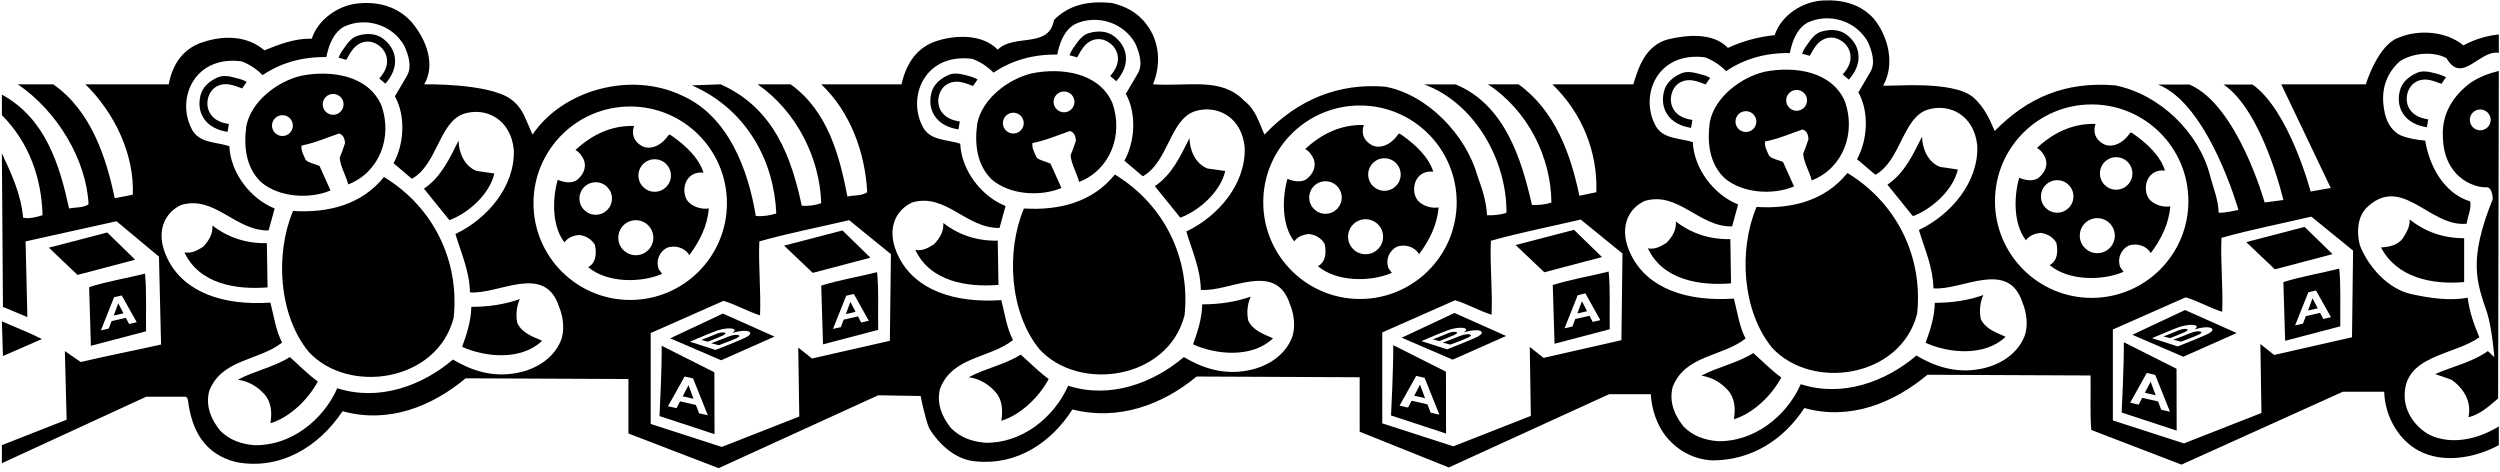 <?xml version="1.0" encoding="UTF-8"?>
<svg xmlns="http://www.w3.org/2000/svg" xmlns:xlink="http://www.w3.org/1999/xlink" width="530pt" height="100pt" viewBox="0 0 530 100" version="1.1">
<g id="surface1">
<path style=" stroke:none;fill-rule:nonzero;fill:rgb(0%,0%,0%);fill-opacity:1;" d="M 180.277 63.988 L 179.316 66.582 L 181.383 66.109 L 180.277 63.988 "/>
<path style=" stroke:none;fill-rule:nonzero;fill:rgb(0%,0%,0%);fill-opacity:1;" d="M 174.477 73 L 186.176 69.926 C 186.102 65.875 186.324 61.602 185.949 57.699 C 182.051 58.676 177.926 59.348 174.102 60.551 Z M 179.398 62.695 L 181.016 62.328 L 184.188 68 L 182.566 68.371 L 181.891 67.07 L 178.863 67.762 L 178.254 69.352 L 176.594 69.73 L 179.398 62.695 "/>
<path style=" stroke:none;fill-rule:nonzero;fill:rgb(0%,0%,0%);fill-opacity:1;" d="M 264.625 67.973 C 264.25 66.25 264.473 64.375 265.148 62.875 C 262 64 258.551 64.523 254.875 64.523 C 254.801 67.598 253.898 70.301 252.926 73 C 257.875 75.25 265.523 75.926 269.875 71.723 C 267.926 70.824 265.676 70.148 264.625 67.973 "/>
<path style=" stroke:none;fill-rule:nonzero;fill:rgb(0%,0%,0%);fill-opacity:1;" d="M 142.074 71.727 L 152.875 76.375 L 164.199 71.352 L 153.25 66.477 Z M 155.312 69.684 C 155.598 69.758 155.734 69.875 155.727 70.039 C 155.723 70.199 155.57 70.383 155.273 70.586 C 155.965 70.371 156.598 70.234 157.168 70.168 C 157.738 70.105 158.199 70.121 158.547 70.211 C 158.82 70.285 158.984 70.395 159.043 70.547 C 159.098 70.699 159.027 70.871 158.832 71.059 C 158.637 71.242 158.301 71.449 157.82 71.672 C 157.52 71.812 156.758 72.141 155.531 72.656 L 151.688 74.188 L 146.246 72.434 L 150.074 70.84 C 150.832 70.523 151.414 70.293 151.828 70.148 C 152.242 70.004 152.656 69.887 153.078 69.797 C 153.496 69.707 153.91 69.648 154.316 69.621 C 154.723 69.594 155.055 69.613 155.312 69.684 "/>
<path style=" stroke:none;fill-rule:nonzero;fill:rgb(0%,0%,0%);fill-opacity:1;" d="M 166.227 52.074 L 172.301 57.848 L 184.523 54.625 L 178.602 48.852 L 166.227 52.074 "/>
<path style=" stroke:none;fill-rule:nonzero;fill:rgb(0%,0%,0%);fill-opacity:1;" d="M 206.277 18.234 C 206.301 18.238 206.328 18.242 206.352 18.246 C 206.328 18.238 206.309 18.23 206.285 18.223 L 206.277 18.234 "/>
<path style=" stroke:none;fill-rule:nonzero;fill:rgb(0%,0%,0%);fill-opacity:1;" d="M 228.371 12.16 L 228.355 12.156 C 228.348 12.176 228.336 12.195 228.32 12.219 C 228.34 12.199 228.355 12.18 228.371 12.16 "/>
<path style=" stroke:none;fill-rule:nonzero;fill:rgb(0%,0%,0%);fill-opacity:1;" d="M 229.93 9.723 C 231.402 8.062 233.539 7.812 235.312 9.156 C 236.223 9.844 236.871 10.844 236.992 12.059 C 237.152 13.645 236.34 15.004 235.352 16.113 L 236.648 17.211 C 237.977 15.703 238.965 13.766 238.656 11.652 C 238.414 10 237.512 8.711 236.191 7.695 C 234.621 6.48 232.629 6.504 230.859 7.016 C 229.816 7.32 229.035 8.094 228.398 8.969 C 227.758 9.859 227.086 10.691 226.73 11.715 L 228.355 12.156 C 228.836 11.324 229.289 10.441 229.93 9.723 "/>
<path style=" stroke:none;fill-rule:nonzero;fill:rgb(0%,0%,0%);fill-opacity:1;" d="M 204.203 15.809 C 203.152 15.547 202.059 15.461 201.062 15.902 C 199.379 16.648 197.84 17.906 197.418 19.848 C 197.062 21.473 197.199 23.039 198.078 24.465 C 199.199 26.281 201.203 27.129 203.191 27.426 L 203.477 25.754 C 202.008 25.535 200.512 25.023 199.613 23.707 C 198.922 22.695 198.777 21.512 199.031 20.402 C 199.523 18.234 201.32 17.051 203.52 17.371 C 204.469 17.512 205.387 17.895 206.285 18.223 L 207.246 16.84 C 206.316 16.281 205.266 16.082 204.203 15.809 "/>
<path style=" stroke:none;fill-rule:nonzero;fill:rgb(0%,0%,0%);fill-opacity:1;" d="M 259.75 36.25 L 256 35.723 C 253.301 34.676 252.176 31.598 252.176 29.273 C 250.301 32.949 248.574 36.926 244.824 39.473 L 250.227 46.148 C 254.273 44.648 258.773 40.598 259.75 36.25 "/>
<path style=" stroke:none;fill-rule:nonzero;fill:rgb(0%,0%,0%);fill-opacity:1;" d="M 205.375 79.973 C 207.551 80.273 209.426 81.324 211 83.051 C 212.5 84.699 212.648 87.023 212.273 89.199 C 216.324 88 220.301 84.176 222.324 80.348 C 220.227 78.848 218.352 76.898 216.398 75.176 C 212.949 77.348 208.824 78.098 205.375 79.973 "/>
<path style=" stroke:none;fill-rule:nonzero;fill:rgb(0%,0%,0%);fill-opacity:1;" d="M 225.023 39.848 L 222.699 34.676 C 221.727 34.223 220.523 34.074 219.773 33.398 C 219.324 32.41 218.727 31.375 218.875 30.324 C 221.648 29.801 224.199 28.676 226.824 27.773 C 227.699 28.035 228.012 28.785 228.102 29.801 C 227.574 31.348 227.387 31.91 226.969 32.906 C 227.094 34.809 228.34 36.738 228.773 38.574 C 235.449 35.953 238.176 28.531 235.824 21.848 C 233.051 15.398 225.102 14.273 218.727 15.551 C 213.773 16.75 208.227 20.875 207.176 26.199 C 206.574 30.625 207.102 34.973 210.25 38.051 C 214.074 41.348 220.602 41.723 225.023 39.848 Z M 225.574 19.391 C 226.797 19.391 227.785 20.379 227.785 21.598 C 227.785 22.82 226.797 23.809 225.574 23.809 C 224.355 23.809 223.363 22.82 223.363 21.598 C 223.363 20.379 224.355 19.391 225.574 19.391 Z M 214.824 28.309 C 213.605 28.309 212.613 27.32 212.613 26.098 C 212.613 24.879 213.605 23.891 214.824 23.891 C 216.047 23.891 217.035 24.879 217.035 26.098 C 217.035 27.32 216.047 28.309 214.824 28.309 "/>
<path style=" stroke:none;fill-rule:nonzero;fill:rgb(0%,0%,0%);fill-opacity:1;" d="M 236.352 37 C 231.551 42.926 224.5 44.648 217.074 44.199 C 213.25 53.273 214 66.25 220.375 74.051 C 228.777 83.184 247.621 80.457 251.125 66.848 C 252.398 54.773 246.852 43.375 236.352 37 "/>
<path style=" stroke:none;fill-rule:nonzero;fill:rgb(0%,0%,0%);fill-opacity:1;" d="M 199.977 47.273 C 200.125 49.074 199.227 50.5 198.023 51.773 C 196.824 52.523 195.625 53.273 194.051 52.973 C 197.199 59.723 205.074 60.926 211.676 60.398 L 211.523 51.023 C 207.102 51.098 203.273 49.824 199.977 47.273 "/>
<path style=" stroke:none;fill-rule:nonzero;fill:rgb(0%,0%,0%);fill-opacity:1;" d="M 151.965 70.746 C 151.762 70.82 151.203 71.047 150.293 71.43 L 148.668 72.07 L 150.062 72.438 L 151.844 71.727 C 152.598 71.414 153.059 71.219 153.227 71.137 C 153.531 70.992 153.723 70.867 153.789 70.754 C 153.863 70.645 153.801 70.566 153.605 70.512 C 153.418 70.465 153.188 70.457 152.906 70.496 C 152.629 70.535 152.312 70.617 151.965 70.746 "/>
<path style=" stroke:none;fill-rule:nonzero;fill:rgb(0%,0%,0%);fill-opacity:1;" d="M 74.98 10.25 C 76.453 8.59 78.59 8.34 80.363 9.68 C 81.273 10.371 81.922 11.367 82.043 12.586 C 82.203 14.172 81.387 15.527 80.402 16.637 L 81.699 17.738 C 83.027 16.227 84.016 14.289 83.707 12.176 C 83.465 10.523 82.559 9.234 81.242 8.223 C 79.672 7.008 77.68 7.031 75.91 7.543 C 74.867 7.844 74.086 8.617 73.449 9.492 C 72.809 10.383 72.137 11.215 71.781 12.238 L 73.406 12.68 C 73.887 11.852 74.34 10.969 74.98 10.25 "/>
<path style=" stroke:none;fill-rule:nonzero;fill:rgb(0%,0%,0%);fill-opacity:1;" d="M 73.422 12.684 L 73.406 12.68 C 73.398 12.703 73.387 12.723 73.375 12.742 C 73.391 12.723 73.406 12.703 73.422 12.684 "/>
<path style=" stroke:none;fill-rule:nonzero;fill:rgb(0%,0%,0%);fill-opacity:1;" d="M 49.254 16.336 C 48.203 16.074 47.109 15.984 46.113 16.426 C 44.43 17.172 42.891 18.434 42.469 20.375 C 42.113 22 42.25 23.566 43.129 24.988 C 44.25 26.805 46.254 27.652 48.242 27.953 L 48.527 26.277 C 47.059 26.062 45.562 25.547 44.664 24.23 C 43.973 23.219 43.828 22.039 44.082 20.926 C 44.574 18.758 46.371 17.574 48.57 17.898 C 49.52 18.035 50.438 18.422 51.336 18.75 L 52.297 17.363 C 51.367 16.809 50.316 16.605 49.254 16.336 "/>
<path style=" stroke:none;fill-rule:nonzero;fill:rgb(0%,0%,0%);fill-opacity:1;" d="M 104.801 36.777 L 101.051 36.25 C 98.348 35.199 97.223 32.125 97.223 29.801 C 95.348 33.477 93.625 37.449 89.875 40 L 95.277 46.676 C 99.324 45.176 103.824 41.125 104.801 36.777 "/>
<path style=" stroke:none;fill-rule:nonzero;fill:rgb(0%,0%,0%);fill-opacity:1;" d="M 51.328 18.762 C 51.352 18.766 51.379 18.77 51.402 18.773 C 51.379 18.766 51.359 18.758 51.336 18.75 L 51.328 18.762 "/>
<path style=" stroke:none;fill-rule:nonzero;fill:rgb(0%,0%,0%);fill-opacity:1;" d="M 150.766 72.766 L 152.375 73.188 L 154.98 72.195 C 155.676 71.906 156.105 71.719 156.27 71.633 C 156.523 71.504 156.676 71.387 156.73 71.277 C 156.785 71.168 156.703 71.086 156.488 71.031 C 156.309 70.984 156.086 70.973 155.82 70.996 C 155.555 71.023 155.262 71.082 154.941 71.176 C 154.621 71.273 154.02 71.504 153.141 71.867 L 150.766 72.766 "/>
<path style=" stroke:none;fill-rule:nonzero;fill:rgb(0%,0%,0%);fill-opacity:1;" d="M 529.602 84.477 L 529.75 15.027 C 527.648 15.551 525.625 16.301 523.824 17.5 C 520 20.277 517.602 24.25 517.898 29.051 C 518.047 37.281 524.145 39.875 527.312 39.707 C 528.117 39.816 528.461 41.211 528.461 42.207 C 523.312 55.043 524.949 59.574 527.273 66.324 C 528.324 69.625 528.801 75.711 528.801 75.711 L 527.426 74.426 C 524.051 76.824 520 77.652 516.25 79.301 L 519.699 80.5 C 522.324 82.301 524.051 85.227 523.301 88.449 C 525.699 87.926 527.648 86.125 529.602 84.477 Z M 525.812 27.625 C 524.594 27.625 523.602 26.637 523.602 25.414 C 523.602 24.195 524.594 23.207 525.812 23.207 C 527.031 23.207 528.023 24.195 528.023 25.414 C 528.023 26.637 527.031 27.625 525.812 27.625 "/>
<path style=" stroke:none;fill-rule:nonzero;fill:rgb(0%,0%,0%);fill-opacity:1;" d="M 515.512 15.359 C 514.461 15.098 513.367 15.008 512.371 15.449 C 510.688 16.195 509.148 17.457 508.727 19.398 C 508.371 21.023 508.508 22.59 509.387 24.012 C 510.508 25.828 512.512 26.676 514.5 26.977 L 514.785 25.301 C 513.316 25.086 511.82 24.57 510.922 23.254 C 510.23 22.246 510.086 21.062 510.34 19.953 C 510.832 17.781 512.633 16.598 514.824 16.922 C 515.777 17.062 516.695 17.445 517.594 17.773 L 518.555 16.387 C 517.625 15.832 516.574 15.629 515.512 15.359 "/>
<path style=" stroke:none;fill-rule:nonzero;fill:rgb(0%,0%,0%);fill-opacity:1;" d="M 45.027 47.801 C 45.176 49.602 44.277 51.027 43.074 52.301 C 41.875 53.051 40.676 53.801 39.102 53.5 C 42.25 60.25 50.125 61.449 56.723 60.926 L 56.574 51.551 C 52.152 51.625 48.324 50.352 45.027 47.801 "/>
<path style=" stroke:none;fill-rule:nonzero;fill:rgb(0%,0%,0%);fill-opacity:1;" d="M 517.66 17.797 C 517.637 17.789 517.617 17.781 517.594 17.773 L 517.586 17.785 C 517.609 17.789 517.637 17.793 517.66 17.797 "/>
<path style=" stroke:none;fill-rule:nonzero;fill:rgb(0%,0%,0%);fill-opacity:1;" d="M 146.289 43.133 C 144.082 41.414 144.816 36.129 149.141 36.609 C 148.164 33.457 145.316 30.832 142.539 28.883 C 141.895 28.379 141.82 28.508 141.539 28.895 C 139.902 31.176 137.523 31.824 135.98 30.895 C 133.277 29.277 134.441 26.707 134.441 26.707 C 129.492 26.559 125.367 28.66 121.992 31.809 C 122.891 32.258 123.414 33.16 123.789 33.91 C 124.391 35.559 123.641 37.059 122.367 38.109 C 121.242 39.008 119.367 38.633 118.242 38.109 C 117.039 42.309 117.039 48.008 119.664 51.383 C 120.414 50.332 121.539 49.957 122.742 49.809 C 124.09 49.957 125.367 50.633 126.117 51.91 C 126.492 53.633 126.414 55.734 124.691 56.633 C 128.664 60.008 135.867 60.008 140.367 58.059 L 139.617 57.008 C 139.016 55.207 139.766 53.41 141.414 52.508 C 143.215 51.91 145.164 52.508 146.141 54.082 C 148.316 51.16 149.965 47.934 150.266 44.184 C 149.066 44.41 147.414 44.035 146.289 43.133 Z M 126.289 45.531 C 124.387 45.531 122.844 43.988 122.844 42.082 C 122.844 40.18 124.387 38.637 126.289 38.637 C 128.195 38.637 129.738 40.18 129.738 42.082 C 129.738 43.988 128.195 45.531 126.289 45.531 Z M 134.789 54.109 C 132.742 54.109 131.078 52.445 131.078 50.395 C 131.078 48.344 132.742 46.684 134.789 46.684 C 136.844 46.684 138.504 48.344 138.504 50.395 C 138.504 52.445 136.844 54.109 134.789 54.109 Z M 138.789 40.656 C 136.887 40.656 135.344 39.113 135.344 37.207 C 135.344 35.305 136.887 33.762 138.789 33.762 C 140.695 33.762 142.238 35.305 142.238 37.207 C 142.238 39.113 140.695 40.656 138.789 40.656 "/>
<path style=" stroke:none;fill-rule:nonzero;fill:rgb(0%,0%,0%);fill-opacity:1;" d="M 140.273 73.301 C 140.352 77.652 139.812 88.207 139.812 88.207 L 151.48 92.043 L 151.449 78.926 Z M 148.211 87.621 L 147.531 85.852 L 144.172 85.09 L 143.422 86.535 L 141.617 86.125 L 145.137 79.82 L 146.934 80.227 L 150.059 88.039 L 148.211 87.621 "/>
<path style=" stroke:none;fill-rule:nonzero;fill:rgb(0%,0%,0%);fill-opacity:1;" d="M 70.074 40.375 L 67.75 35.199 C 66.777 34.75 65.574 34.602 64.824 33.926 C 64.375 32.938 63.777 31.902 63.926 30.852 C 66.699 30.324 69.25 29.199 71.875 28.301 C 72.75 28.562 73.062 29.312 73.152 30.324 C 72.625 31.875 72.438 32.438 72.02 33.43 C 72.145 35.336 73.391 37.266 73.824 39.102 C 80.5 36.477 83.227 29.055 80.875 22.375 C 78.098 15.926 70.152 14.801 63.777 16.074 C 58.824 17.277 53.277 21.402 52.223 26.727 C 51.625 31.152 52.152 35.5 55.301 38.574 C 59.125 41.875 65.652 42.25 70.074 40.375 Z M 70.625 19.914 C 71.844 19.914 72.836 20.906 72.836 22.125 C 72.836 23.344 71.844 24.336 70.625 24.336 C 69.406 24.336 68.414 23.344 68.414 22.125 C 68.414 20.906 69.406 19.914 70.625 19.914 Z M 59.875 28.836 C 58.656 28.836 57.664 27.844 57.664 26.625 C 57.664 25.406 58.656 24.414 59.875 24.414 C 61.094 24.414 62.086 25.406 62.086 26.625 C 62.086 27.844 61.094 28.836 59.875 28.836 "/>
<path style=" stroke:none;fill-rule:nonzero;fill:rgb(0%,0%,0%);fill-opacity:1;" d="M 50.426 80.5 C 52.598 80.801 54.473 81.852 56.051 83.574 C 57.551 85.227 57.699 87.551 57.324 89.727 C 61.375 88.527 65.348 84.699 67.375 80.875 C 65.277 79.375 63.402 77.426 61.449 75.699 C 58 77.875 53.875 78.625 50.426 80.5 "/>
<path style=" stroke:none;fill-rule:nonzero;fill:rgb(0%,0%,0%);fill-opacity:1;" d="M 109.676 68.5 C 109.301 66.777 109.523 64.902 110.199 63.402 C 107.051 64.527 103.602 65.051 99.926 65.051 C 99.848 68.125 98.949 70.824 97.973 73.527 C 102.926 75.777 110.574 76.449 114.926 72.25 C 112.977 71.352 110.727 70.676 109.676 68.5 "/>
<path style=" stroke:none;fill-rule:nonzero;fill:rgb(0%,0%,0%);fill-opacity:1;" d="M 81.402 37.527 C 76.598 43.449 69.551 45.176 62.125 44.727 C 58.301 53.801 59.051 66.777 65.426 74.574 C 73.828 83.711 92.672 80.98 96.176 67.375 C 97.449 55.301 91.902 43.902 81.402 37.527 "/>
<path style=" stroke:none;fill-rule:nonzero;fill:rgb(0%,0%,0%);fill-opacity:1;" d="M 144.73 84.02 L 147.027 84.543 L 145.961 81.664 L 144.73 84.02 "/>
<path style=" stroke:none;fill-rule:nonzero;fill:rgb(0%,0%,0%);fill-opacity:1;" d="M 391.656 36.676 C 386.855 42.598 379.809 44.324 372.383 43.875 C 368.559 52.949 369.309 65.926 375.684 73.723 C 384.086 82.859 402.93 80.133 406.434 66.523 C 407.707 54.449 402.156 43.051 391.656 36.676 "/>
<path style=" stroke:none;fill-rule:nonzero;fill:rgb(0%,0%,0%);fill-opacity:1;" d="M 450.25 72.551 C 450.324 76.902 449.789 87.457 449.789 87.457 L 461.453 91.293 L 461.426 78.176 Z M 458.188 86.871 L 457.508 85.102 L 454.145 84.34 L 453.395 85.785 L 451.594 85.375 L 455.113 79.07 L 456.91 79.477 L 460.035 87.289 L 458.188 86.871 "/>
<path style=" stroke:none;fill-rule:nonzero;fill:rgb(0%,0%,0%);fill-opacity:1;" d="M 454.707 83.27 L 457.004 83.793 L 455.934 80.914 L 454.707 83.27 "/>
<path style=" stroke:none;fill-rule:nonzero;fill:rgb(0%,0%,0%);fill-opacity:1;" d="M 452.051 70.977 L 462.852 75.625 L 474.176 70.602 L 463.227 65.727 Z M 465.289 68.934 C 465.57 69.008 465.711 69.125 465.703 69.289 C 465.695 69.449 465.547 69.633 465.25 69.836 C 465.941 69.621 466.57 69.484 467.145 69.418 C 467.715 69.355 468.172 69.371 468.52 69.461 C 468.797 69.535 468.961 69.645 469.016 69.797 C 469.074 69.949 469.004 70.121 468.809 70.309 C 468.613 70.492 468.273 70.699 467.797 70.922 C 467.496 71.062 466.734 71.391 465.508 71.906 L 461.664 73.438 L 456.223 71.684 L 460.051 70.09 C 460.809 69.773 461.391 69.543 461.805 69.398 C 462.215 69.254 462.633 69.137 463.051 69.047 C 463.473 68.957 463.887 68.898 464.289 68.871 C 464.695 68.844 465.027 68.863 465.289 68.934 "/>
<path style=" stroke:none;fill-rule:nonzero;fill:rgb(0%,0%,0%);fill-opacity:1;" d="M 461.941 69.996 C 461.734 70.07 461.18 70.297 460.27 70.68 L 458.645 71.32 L 460.039 71.688 L 461.816 70.977 C 462.57 70.664 463.031 70.469 463.203 70.387 C 463.508 70.242 463.695 70.117 463.766 70.004 C 463.836 69.895 463.773 69.816 463.578 69.762 C 463.395 69.715 463.16 69.707 462.883 69.746 C 462.602 69.785 462.289 69.867 461.941 69.996 "/>
<path style=" stroke:none;fill-rule:nonzero;fill:rgb(0%,0%,0%);fill-opacity:1;" d="M 456.125 42.695 C 453.914 40.977 454.652 35.691 458.977 36.172 C 458 33.02 455.148 30.395 452.375 28.445 C 451.73 27.941 451.652 28.07 451.375 28.457 C 449.734 30.738 447.359 31.387 445.812 30.457 C 443.113 28.84 444.273 26.27 444.273 26.27 C 439.324 26.121 435.199 28.223 431.824 31.371 C 432.727 31.82 433.25 32.723 433.625 33.473 C 434.227 35.121 433.477 36.621 432.199 37.672 C 431.074 38.57 429.199 38.195 428.074 37.672 C 426.875 41.871 426.875 47.57 429.5 50.945 C 430.25 49.895 431.375 49.52 432.574 49.371 C 433.926 49.52 435.199 50.195 435.949 51.473 C 436.324 53.195 436.25 55.297 434.523 56.195 C 438.5 59.57 445.699 59.57 450.199 57.621 L 449.449 56.57 C 448.852 54.77 449.602 52.973 451.25 52.07 C 453.051 51.473 455 52.07 455.977 53.645 C 458.148 50.723 459.801 47.496 460.102 43.746 C 458.898 43.973 457.25 43.598 456.125 42.695 Z M 436.125 45.094 C 434.223 45.094 432.68 43.551 432.68 41.645 C 432.68 39.742 434.223 38.199 436.125 38.199 C 438.027 38.199 439.57 39.742 439.57 41.645 C 439.57 43.551 438.027 45.094 436.125 45.094 Z M 444.625 53.672 C 442.574 53.672 440.914 52.008 440.914 49.957 C 440.914 47.906 442.574 46.246 444.625 46.246 C 446.676 46.246 448.34 47.906 448.34 49.957 C 448.34 52.008 446.676 53.672 444.625 53.672 Z M 448.625 40.219 C 446.723 40.219 445.18 38.676 445.18 36.77 C 445.18 34.867 446.723 33.324 448.625 33.324 C 450.527 33.324 452.07 34.867 452.07 36.77 C 452.07 38.676 450.527 40.219 448.625 40.219 "/>
<path style=" stroke:none;fill-rule:nonzero;fill:rgb(0%,0%,0%);fill-opacity:1;" d="M 460.738 72.016 L 462.352 72.438 L 464.953 71.445 C 465.652 71.156 466.082 70.969 466.242 70.883 C 466.496 70.754 466.652 70.637 466.703 70.527 C 466.758 70.418 466.68 70.336 466.465 70.281 C 466.285 70.234 466.062 70.223 465.797 70.246 C 465.531 70.273 465.238 70.332 464.914 70.426 C 464.594 70.523 463.992 70.754 463.113 71.117 L 460.738 72.016 "/>
<path style=" stroke:none;fill-rule:nonzero;fill:rgb(0%,0%,0%);fill-opacity:1;" d="M 490.254 63.238 L 489.293 65.832 L 491.355 65.359 L 490.254 63.238 "/>
<path style=" stroke:none;fill-rule:nonzero;fill:rgb(0%,0%,0%);fill-opacity:1;" d="M 24.113 66.891 L 26.18 66.418 L 25.07 64.297 L 24.113 66.891 "/>
<path style=" stroke:none;fill-rule:nonzero;fill:rgb(0%,0%,0%);fill-opacity:1;" d="M 10.355 52.508 L 16.43 58.281 L 28.652 55.059 L 22.73 49.285 L 10.355 52.508 "/>
<path style=" stroke:none;fill-rule:nonzero;fill:rgb(0%,0%,0%);fill-opacity:1;" d="M 30.746 58.008 C 26.844 58.984 22.719 59.656 18.895 60.859 L 19.27 73.309 L 30.969 70.234 C 30.895 66.184 31.121 61.91 30.746 58.008 Z M 27.363 68.68 L 26.688 67.379 L 23.66 68.07 L 23.051 69.66 L 21.387 70.039 L 24.191 63.004 L 25.809 62.637 L 28.984 68.309 L 27.363 68.68 "/>
<path style=" stroke:none;fill-rule:nonzero;fill:rgb(0%,0%,0%);fill-opacity:1;" d="M 0.398 68.125 L 0.625 75.477 L 8.875 71.875 C 6.102 70.449 3.25 69.402 0.398 68.125 "/>
<path style=" stroke:none;fill-rule:nonzero;fill:rgb(0%,0%,0%);fill-opacity:1;" d="M 484.449 72.25 L 496.148 69.176 C 496.074 65.125 496.301 60.852 495.926 56.949 C 492.023 57.926 487.898 58.598 484.074 59.801 Z M 489.371 61.945 L 490.988 61.578 L 494.164 67.25 L 492.539 67.621 L 491.863 66.32 L 488.84 67.012 L 488.23 68.602 L 486.566 68.98 L 489.371 61.945 "/>
<path style=" stroke:none;fill-rule:nonzero;fill:rgb(0%,0%,0%);fill-opacity:1;" d="M 476.199 51.324 L 482.273 57.098 L 494.5 53.875 L 488.574 48.102 L 476.199 51.324 "/>
<path style=" stroke:none;fill-rule:nonzero;fill:rgb(0%,0%,0%);fill-opacity:1;" d="M 509.426 50.5 C 508.227 52.074 506.352 52.375 504.773 52.449 C 508.074 58.824 515.5 60.402 522.398 59.801 L 522.398 50.5 C 517.977 50.5 514.148 49.152 510.852 46.527 C 510.926 48.102 510.176 49.227 509.426 50.5 "/>
<path style=" stroke:none;fill-rule:nonzero;fill:rgb(0%,0%,0%);fill-opacity:1;" d="M 522.25 9.625 C 518.648 6.625 512.801 6.176 508.523 7.977 C 504.102 9.477 501.551 17.875 501.551 17.875 L 483.625 17.875 L 494.125 39.852 L 489.852 40.602 C 489.852 40.602 485.324 23.387 477.523 17.914 L 471.375 17.914 C 479.699 23.465 484.074 42.402 484.074 42.402 L 480.102 42.926 C 480.102 42.926 474.352 22.262 464.148 17.914 L 457.477 17.914 C 468.199 22.039 474.551 44.5 474.551 44.5 C 474.551 44.5 471.625 45.176 470.352 45.102 C 470.273 42.25 469.227 39.926 468.551 37.301 C 466.227 28.074 457.824 19.977 448.449 18.102 C 437.812 17.207 429.773 20.727 422.875 27.777 C 421.824 25.301 420.75 22.879 418.523 20.801 C 414.145 16.707 399.48 18.543 399.25 18.102 C 401.801 13.602 400.301 7.602 397.148 3.852 C 394.449 0.926 390.625 -0.125 386.5 0.102 C 382.148 0.324 377.648 3.176 376.227 7.449 C 372.699 7.824 369.398 8.727 366.324 10.152 C 363.176 6.852 357.625 7.375 353.574 8.352 C 349 9.625 347.395 13.973 346.27 17.875 L 329.105 17.875 C 335.402 23.949 338.727 32.199 338.426 40.75 L 334.824 41.5 C 333.023 32.801 329.738 23.5 321.938 17.875 L 315.438 17.875 C 323.914 23.426 328.824 33.324 328.898 42.926 C 327.625 43.375 326.051 43.527 324.773 43.449 C 322.602 33.926 319.102 22.246 308.602 17.895 L 301.926 17.895 C 312.574 21.797 319.449 33.852 319.375 45.102 C 318.102 45.551 316.449 45.699 315.25 45.625 C 315.102 42.625 314.199 40 313.227 37.301 C 310.824 28.676 302.645 20.023 293.645 18.375 C 283.598 17.551 274.977 21.25 268.074 28.527 C 266.875 25.977 266.273 23.277 263.727 21.324 C 258.926 16.301 251.98 18.375 244.438 17.875 C 246.164 13.676 245.875 8.801 243.023 5.125 C 241.074 2.5 238.449 1.301 235.676 0.625 C 230.949 0.176 226.824 0.852 223.449 4.227 C 222.398 10.375 214.977 7.074 211.523 10.527 C 208.148 7.074 202.227 7.375 198.023 8.875 C 193.898 10.449 192.004 14.051 191.105 17.875 L 174.105 17.875 C 180.328 23.801 183.398 32.352 183.852 40.75 C 182.648 41.574 181.074 41.352 179.648 41.652 C 178 33.027 175.48 23.5 167.605 17.875 L 160.605 17.875 C 168.855 23.574 173.801 33.477 174.102 43.074 C 172.824 43.527 171.25 43.75 169.977 43.602 C 167.875 34 164.426 23.051 152.77 17.875 L 146.695 18.098 C 158.5 23.277 164.125 34.375 164.574 45.25 C 163.227 45.699 161.574 45.926 160.227 45.777 C 158.648 36.102 154.453 24.559 144.48 20.207 C 133.68 15.109 119.312 19.043 112.898 28.527 L 111.324 24.926 C 110.551 23.121 109.48 21.852 108.203 20.957 C 103.434 17.613 89.938 17.875 89.938 17.875 C 92.414 13.598 90.324 8.352 87.324 4.75 C 84.402 1.449 80.199 0.176 75.473 0.777 C 71.5 1.301 67.375 4.227 66.098 8.199 C 62.426 8.125 59.199 9.402 56.051 10.676 C 52.527 7.602 47.574 7.449 43.223 8.875 C 38.801 10.152 36.52 13.75 35.77 17.875 L 18.105 17.875 C 24.254 23.875 28.523 32.727 28.148 41.277 L 24.324 42.027 C 22.523 33.402 19.297 23.426 11.27 17.875 L 3.77 17.875 C 12.172 23.574 18.324 33.926 18.773 43.301 C 17.648 44.125 16 43.902 14.648 44.199 C 12.625 34.977 9.699 25.152 0.398 20.051 L 0.398 24.402 C 6.176 30.25 8.801 37.676 9.023 45.625 C 7.75 46 6.25 46.449 4.898 46.152 C 4.449 41.125 2.426 36.852 0.398 32.5 L 0.625 65.051 L 5.801 67.227 L 5.426 51.176 C 11.875 49.75 18.324 48.324 24.699 46.902 L 33.699 54.402 L 34.145 73.043 C 28.82 74.242 22.449 75.477 17.125 76.75 L 13.75 74.426 L 14.125 88.977 L 0.398 94.375 L 0.398 98.199 L 31 84.102 L 39.324 84.102 C 39.68 84.254 39.812 84.527 39.852 84.848 C 40.613 91.109 43.27 96.312 50.125 97.977 C 59.348 99.699 67.527 94.824 72.625 87.176 C 82.301 89.875 91.527 86.199 98.723 80.199 L 133.227 80.352 L 133.227 91.898 L 152.352 99.25 L 186.176 83.801 L 195.176 83.949 C 195.176 83.949 196.074 88.602 196.977 90.773 C 199.148 94.375 202.824 97.602 207.023 97.824 C 215.648 98.648 222.926 93.773 227.352 86.801 C 237.023 89.277 246.477 85.824 253.676 79.824 L 288.25 79.977 L 288.25 91.523 L 307.148 99.102 L 341.125 83.574 L 349.977 83.574 C 350.125 86.277 350.875 88.75 352.148 91 C 354.477 94.898 358.676 97.523 363.25 97.602 C 371.199 97.523 378.023 93.398 382.523 86.5 C 392.199 89.199 401.426 85.449 408.625 79.449 L 443.199 79.602 C 443.273 83.5 443.051 87.402 443.352 91.148 L 462.477 98.5 L 496.676 83.051 L 505.449 83.051 C 505.602 88.449 508.75 93.926 513.773 96.023 C 518.875 98.199 525.176 96.852 529.75 94.375 L 529.75 90.398 C 525.852 92.801 520.676 94.301 515.949 92.574 C 512.648 91.301 509.949 87.852 509.801 84.324 C 509.352 75.25 520.227 75.402 525.625 71.5 C 524.5 68.875 523.523 66.102 523.148 63.102 C 519.324 63.852 514.977 63.176 511.227 62.352 C 506.273 61.301 502 56.5 500.273 51.926 C 499.602 49.301 499.75 46.227 501.551 44.199 C 509.125 36.625 515.051 48.25 522.926 47.426 C 523.148 45.852 523.977 44.277 523.676 42.699 C 518.051 40.977 514.977 35.051 514.148 29.801 C 512.273 29.652 510.551 29.352 508.898 28.676 C 506.801 27.625 505.75 25.449 505.449 23.277 C 504.699 19.301 505.75 15.699 508.75 13 C 511.375 11.277 515.727 10.75 518.648 12.324 C 521.949 18.027 525.625 10.527 529.75 11.199 L 529.75 7.301 C 527.051 7.602 524.574 8.352 522.25 9.625 Z M 118.824 72.402 C 117.176 76.227 113.273 78.402 109.523 79.074 C 104.426 80.051 99.926 78.551 96.027 76.227 C 89.5 81.777 80.348 85.152 71.5 82.301 C 68.5 89.125 61.527 94.602 53.875 94.375 C 51.176 94.148 48.699 93.324 46.676 91.301 C 44.801 88.977 43.527 86.125 44.348 82.902 C 46.973 76.074 54.848 76.527 59.801 72.625 C 58.449 70 58.074 67 57.324 64.152 C 47.383 64.828 39.145 62.023 35.605 55.039 C 32.684 49.277 34.895 45.055 38.426 43.449 C 45.551 41.352 49.902 49 56.949 48.852 L 58.223 44.199 C 53.125 42.176 48.848 36.625 48.625 31 C 45.848 30.027 42.023 30.477 40.523 27.102 C 37.398 20.703 41.293 11.738 51.176 13 C 52.824 13.602 54.324 14.574 55.676 15.926 C 59.574 13.301 64.074 12.027 69.176 12.102 C 69.699 9.625 70.598 7 72.926 5.652 C 77.574 3.477 83.277 5.277 85.75 9.777 C 86.574 11.652 87.402 14.125 86.277 16.074 L 83.723 20.426 C 86.051 24.625 85.676 30.551 83.426 34.602 L 87.324 37.902 C 92.777 34.871 93.094 25.672 98.508 24.07 C 103.121 22.707 108.297 25.324 108.926 31.75 C 109.227 39.551 103.227 46.449 96.551 49.602 C 97.75 53.652 99.551 57.473 99.625 61.977 C 105.699 62.5 115.523 55.676 118.523 65.051 C 119.426 67.152 119.801 70.227 118.824 72.402 Z M 113.098 43.082 C 113.098 31.758 122.277 22.578 133.605 22.578 C 144.93 22.578 154.109 31.758 154.109 43.082 C 154.109 54.406 144.93 63.59 133.605 63.59 C 122.277 63.59 113.098 54.406 113.098 43.082 Z M 188.648 72.25 L 172.148 76 L 169.227 73.676 L 169.449 88.301 L 153.023 94.75 C 148 93.102 142.977 91.523 137.949 89.875 L 137.949 70.602 L 153.398 63.777 C 156.102 64.602 158.5 66.027 161.125 66.852 C 161.352 61.75 160.75 56.277 160.977 51.176 C 167.051 49.449 173.648 48.176 180.023 46.676 L 188.875 53.875 Z M 273.773 71.875 C 272.125 75.699 268.223 77.875 264.473 78.551 C 259.375 79.523 254.875 78.023 250.977 75.699 C 244.449 81.25 235.301 84.625 226.449 81.773 C 223.449 88.598 216.477 94.074 208.824 93.852 C 206.125 93.625 203.648 92.801 201.625 90.773 C 199.75 88.449 198.477 85.598 199.301 82.375 C 201.926 75.551 209.801 76 214.75 72.098 C 213.398 69.473 213.023 66.473 212.273 63.625 C 202.332 64.305 194.094 61.496 190.555 54.516 C 187.633 48.75 189.844 44.531 193.375 42.926 C 200.5 40.824 204.852 48.473 211.898 48.324 L 213.176 43.676 C 208.074 41.648 203.801 36.098 203.574 30.473 C 200.801 29.5 196.973 29.949 195.473 26.574 C 192.348 20.18 196.242 11.211 206.125 12.473 C 207.773 13.074 209.273 14.051 210.625 15.398 C 214.523 12.773 219.023 11.5 224.125 11.574 C 224.648 9.098 225.551 6.473 227.875 5.125 C 232.523 2.949 238.227 4.75 240.699 9.25 C 241.523 11.125 242.352 13.598 241.227 15.551 L 238.676 19.898 C 241 24.098 240.625 30.023 238.375 34.074 L 242.273 37.375 C 247.727 34.344 248.039 25.145 253.461 23.543 C 258.074 22.18 263.246 24.801 263.875 31.223 C 264.176 39.023 258.176 45.926 251.5 49.074 C 252.699 53.125 254.5 56.949 254.574 61.449 C 260.648 61.973 270.473 55.148 273.473 64.523 C 274.375 66.625 274.75 69.699 273.773 71.875 Z M 267.809 42.875 C 267.809 31.551 276.988 22.367 288.312 22.367 C 299.637 22.367 308.816 31.551 308.816 42.875 C 308.816 54.199 299.637 63.383 288.312 63.383 C 276.988 63.383 267.809 54.199 267.809 42.875 Z M 343.738 72.121 L 327.238 75.871 L 324.312 73.547 L 324.539 88.172 L 308.113 94.621 C 303.09 92.973 298.062 91.395 293.039 89.746 L 293.039 70.473 L 308.488 63.648 C 311.188 64.473 313.59 65.898 316.215 66.723 C 316.438 61.621 315.84 56.148 316.062 51.047 C 322.137 49.32 328.738 48.047 335.113 46.547 L 343.965 53.746 Z M 429.082 71.551 C 427.434 75.375 423.531 77.551 419.781 78.223 C 414.684 79.199 410.184 77.699 406.281 75.375 C 399.758 80.926 390.605 84.301 381.758 81.449 C 378.758 88.273 371.781 93.75 364.133 93.523 C 361.434 93.301 358.957 92.477 356.934 90.449 C 355.059 88.125 353.781 85.273 354.605 82.051 C 357.23 75.223 365.105 75.676 370.059 71.773 C 368.707 69.148 368.332 66.148 367.582 63.301 C 357.641 63.977 349.402 61.172 345.863 54.191 C 342.941 48.426 345.152 44.207 348.684 42.598 C 355.809 40.5 360.156 48.148 367.207 48 L 368.48 43.348 C 363.383 41.324 359.105 35.773 358.883 30.148 C 356.105 29.176 352.281 29.625 350.781 26.25 C 347.656 19.852 351.551 10.887 361.434 12.148 C 363.082 12.75 364.582 13.723 365.934 15.074 C 369.832 12.449 374.332 11.176 379.434 11.25 C 379.957 8.773 380.855 6.148 383.184 4.801 C 387.832 2.625 393.531 4.426 396.008 8.926 C 396.832 10.801 397.656 13.273 396.531 15.223 L 393.98 19.574 C 396.309 23.773 395.934 29.699 393.684 33.75 L 397.582 37.051 C 403.035 34.02 403.352 24.82 408.766 23.219 C 413.383 21.855 418.555 24.473 419.184 30.898 C 419.48 38.699 413.48 45.598 406.809 48.75 C 408.008 52.801 409.809 56.625 409.883 61.125 C 415.957 61.648 425.781 54.824 428.781 64.199 C 429.684 66.301 430.059 69.375 429.082 71.551 Z M 422.934 42.645 C 422.934 31.32 432.113 22.141 443.438 22.141 C 454.762 22.141 463.941 31.32 463.941 42.645 C 463.941 53.969 454.762 63.152 443.438 63.152 C 432.113 63.152 422.934 53.969 422.934 42.645 Z M 498.625 71.5 L 482.125 75.25 L 479.199 72.926 L 479.426 87.551 L 463 94 C 457.977 92.352 452.949 90.773 447.926 89.125 L 447.926 69.852 L 463.375 63.027 C 466.074 63.852 468.477 65.277 471.102 66.102 C 471.324 61 470.727 55.527 470.949 50.426 C 477.023 48.699 483.625 47.426 490 45.926 L 498.852 53.125 L 498.625 71.5 "/>
<path style=" stroke:none;fill-rule:nonzero;fill:rgb(0%,0%,0%);fill-opacity:1;" d="M 419.934 67.648 C 419.559 65.926 419.781 64.051 420.457 62.551 C 417.309 63.676 413.855 64.199 410.184 64.199 C 410.105 67.273 409.207 69.973 408.23 72.676 C 413.184 74.926 420.832 75.598 425.184 71.398 C 423.23 70.5 420.98 69.824 419.934 67.648 "/>
<path style=" stroke:none;fill-rule:nonzero;fill:rgb(0%,0%,0%);fill-opacity:1;" d="M 305.852 72.637 L 307.465 73.059 L 310.066 72.066 C 310.766 71.777 311.191 71.59 311.355 71.504 C 311.609 71.375 311.766 71.258 311.816 71.148 C 311.871 71.039 311.789 70.957 311.578 70.902 C 311.395 70.855 311.172 70.844 310.906 70.867 C 310.641 70.895 310.348 70.953 310.027 71.047 C 309.707 71.141 309.105 71.371 308.227 71.738 L 305.852 72.637 "/>
<path style=" stroke:none;fill-rule:nonzero;fill:rgb(0%,0%,0%);fill-opacity:1;" d="M 360.684 79.648 C 362.855 79.949 364.73 81 366.309 82.723 C 367.809 84.375 367.957 86.699 367.582 88.875 C 371.633 87.676 375.605 83.848 377.633 80.023 C 375.531 78.523 373.656 76.574 371.707 74.848 C 368.258 77.023 364.133 77.773 360.684 79.648 "/>
<path style=" stroke:none;fill-rule:nonzero;fill:rgb(0%,0%,0%);fill-opacity:1;" d="M 335.363 63.859 L 334.402 66.453 L 336.469 65.98 L 335.363 63.859 "/>
<path style=" stroke:none;fill-rule:nonzero;fill:rgb(0%,0%,0%);fill-opacity:1;" d="M 297.164 71.598 L 307.965 76.246 L 319.289 71.223 L 308.34 66.348 Z M 310.402 69.555 C 310.684 69.629 310.82 69.746 310.816 69.91 C 310.809 70.07 310.656 70.254 310.363 70.457 C 311.055 70.242 311.684 70.102 312.254 70.039 C 312.824 69.977 313.285 69.992 313.633 70.082 C 313.906 70.156 314.074 70.266 314.129 70.418 C 314.188 70.57 314.117 70.742 313.922 70.93 C 313.727 71.113 313.387 71.32 312.91 71.543 C 312.609 71.684 311.844 72.012 310.617 72.527 L 306.773 74.059 L 301.332 72.305 L 305.16 70.711 C 305.918 70.395 306.504 70.164 306.914 70.02 C 307.328 69.871 307.742 69.758 308.164 69.664 C 308.586 69.578 308.996 69.52 309.402 69.492 C 309.809 69.465 310.141 69.484 310.402 69.555 "/>
<path style=" stroke:none;fill-rule:nonzero;fill:rgb(0%,0%,0%);fill-opacity:1;" d="M 295.363 73.172 C 295.438 77.523 294.898 88.078 294.898 88.078 L 306.566 91.914 L 306.539 78.797 Z M 303.301 87.492 L 302.621 85.723 L 299.258 84.961 L 298.508 86.406 L 296.703 85.996 L 300.227 79.691 L 302.02 80.098 L 305.145 87.91 L 303.301 87.492 "/>
<path style=" stroke:none;fill-rule:nonzero;fill:rgb(0%,0%,0%);fill-opacity:1;" d="M 301 42.926 C 298.789 41.207 299.527 35.918 303.852 36.402 C 302.875 33.25 300.023 30.625 297.25 28.676 C 296.605 28.168 296.527 28.301 296.25 28.688 C 294.613 30.969 292.234 31.613 290.688 30.688 C 287.988 29.07 289.148 26.5 289.148 26.5 C 284.199 26.352 280.074 28.449 276.699 31.602 C 277.602 32.051 278.125 32.949 278.5 33.699 C 279.102 35.352 278.352 36.852 277.074 37.902 C 275.949 38.801 274.074 38.426 272.949 37.902 C 271.75 42.102 271.75 47.801 274.375 51.176 C 275.125 50.125 276.25 49.75 277.449 49.602 C 278.801 49.75 280.074 50.426 280.824 51.699 C 281.199 53.426 281.125 55.527 279.398 56.426 C 283.375 59.801 290.574 59.801 295.074 57.848 L 294.324 56.801 C 293.727 55 294.477 53.199 296.125 52.301 C 297.926 51.699 299.875 52.301 300.852 53.875 C 303.023 50.949 304.676 47.727 304.977 43.977 C 303.773 44.199 302.125 43.824 301 42.926 Z M 281 45.324 C 279.098 45.324 277.555 43.777 277.555 41.875 C 277.555 39.973 279.098 38.426 281 38.426 C 282.902 38.426 284.445 39.973 284.445 41.875 C 284.445 43.777 282.902 45.324 281 45.324 Z M 289.5 53.898 C 287.449 53.898 285.789 52.238 285.789 50.188 C 285.789 48.137 287.449 46.477 289.5 46.477 C 291.551 46.477 293.215 48.137 293.215 50.188 C 293.215 52.238 291.551 53.898 289.5 53.898 Z M 293.5 40.449 C 291.598 40.449 290.055 38.902 290.055 37 C 290.055 35.098 291.598 33.551 293.5 33.551 C 295.402 33.551 296.945 35.098 296.945 37 C 296.945 38.902 295.402 40.449 293.5 40.449 "/>
<path style=" stroke:none;fill-rule:nonzero;fill:rgb(0%,0%,0%);fill-opacity:1;" d="M 299.82 83.891 L 302.113 84.414 L 301.047 81.535 L 299.82 83.891 "/>
<path style=" stroke:none;fill-rule:nonzero;fill:rgb(0%,0%,0%);fill-opacity:1;" d="M 307.055 70.617 C 306.848 70.691 306.289 70.918 305.379 71.301 L 303.758 71.941 L 305.148 72.309 L 306.93 71.598 C 307.684 71.285 308.145 71.09 308.312 71.008 C 308.621 70.863 308.809 70.734 308.879 70.625 C 308.949 70.516 308.887 70.434 308.691 70.383 C 308.508 70.336 308.273 70.328 307.992 70.367 C 307.715 70.406 307.398 70.488 307.055 70.617 "/>
<path style=" stroke:none;fill-rule:nonzero;fill:rgb(0%,0%,0%);fill-opacity:1;" d="M 329.562 72.871 L 341.262 69.797 C 341.188 65.746 341.414 61.473 341.039 57.57 C 337.137 58.547 333.012 59.219 329.188 60.422 Z M 334.484 62.566 L 336.102 62.199 L 339.273 67.871 L 337.652 68.242 L 336.977 66.941 L 333.953 67.633 L 333.344 69.223 L 331.68 69.602 L 334.484 62.566 "/>
<path style=" stroke:none;fill-rule:nonzero;fill:rgb(0%,0%,0%);fill-opacity:1;" d="M 359.512 15.484 C 358.461 15.223 357.367 15.133 356.371 15.574 C 354.688 16.32 353.148 17.582 352.727 19.523 C 352.371 21.148 352.508 22.715 353.387 24.137 C 354.508 25.953 356.512 26.801 358.5 27.102 L 358.785 25.426 C 357.316 25.211 355.82 24.695 354.922 23.379 C 354.23 22.371 354.086 21.188 354.34 20.078 C 354.832 17.906 356.633 16.723 358.824 17.047 C 359.777 17.188 360.695 17.57 361.594 17.898 L 362.555 16.512 C 361.625 15.957 360.574 15.754 359.512 15.484 "/>
<path style=" stroke:none;fill-rule:nonzero;fill:rgb(0%,0%,0%);fill-opacity:1;" d="M 380.332 39.523 L 378.008 34.348 C 377.031 33.898 375.832 33.75 375.082 33.074 C 374.633 32.086 374.031 31.051 374.184 30 C 376.957 29.473 379.508 28.348 382.133 27.449 C 383.008 27.711 383.32 28.461 383.406 29.473 C 382.883 31.023 382.695 31.586 382.273 32.582 C 382.402 34.484 383.648 36.414 384.082 38.25 C 390.758 35.629 393.484 28.203 391.133 21.523 C 388.355 15.074 380.406 13.949 374.031 15.223 C 369.082 16.426 363.531 20.551 362.48 25.875 C 361.883 30.301 362.406 34.648 365.559 37.723 C 369.383 41.023 375.906 41.398 380.332 39.523 Z M 380.883 19.066 C 382.102 19.066 383.094 20.055 383.094 21.273 C 383.094 22.496 382.102 23.484 380.883 23.484 C 379.66 23.484 378.672 22.496 378.672 21.273 C 378.672 20.055 379.66 19.066 380.883 19.066 Z M 370.133 27.984 C 368.91 27.984 367.922 26.996 367.922 25.773 C 367.922 24.555 368.91 23.566 370.133 23.566 C 371.352 23.566 372.344 24.555 372.344 25.773 C 372.344 26.996 371.352 27.984 370.133 27.984 "/>
<path style=" stroke:none;fill-rule:nonzero;fill:rgb(0%,0%,0%);fill-opacity:1;" d="M 361.586 17.91 C 361.609 17.914 361.637 17.918 361.66 17.922 C 361.637 17.914 361.617 17.906 361.594 17.898 L 361.586 17.91 "/>
<path style=" stroke:none;fill-rule:nonzero;fill:rgb(0%,0%,0%);fill-opacity:1;" d="M 321.312 51.945 L 327.387 57.719 L 339.613 54.496 L 333.688 48.723 L 321.312 51.945 "/>
<path style=" stroke:none;fill-rule:nonzero;fill:rgb(0%,0%,0%);fill-opacity:1;" d="M 355.281 46.949 C 355.434 48.75 354.531 50.176 353.332 51.449 C 352.133 52.199 350.934 52.949 349.359 52.648 C 352.508 59.398 360.383 60.598 366.98 60.074 L 366.832 50.699 C 362.406 50.773 358.582 49.5 355.281 46.949 "/>
<path style=" stroke:none;fill-rule:nonzero;fill:rgb(0%,0%,0%);fill-opacity:1;" d="M 415.059 35.926 L 411.309 35.398 C 408.605 34.348 407.48 31.273 407.48 28.949 C 405.605 32.625 403.883 36.598 400.133 39.148 L 405.531 45.824 C 409.582 44.324 414.082 40.273 415.059 35.926 "/>
<path style=" stroke:none;fill-rule:nonzero;fill:rgb(0%,0%,0%);fill-opacity:1;" d="M 385.238 9.398 C 386.711 7.738 388.848 7.488 390.621 8.832 C 391.531 9.52 392.18 10.52 392.301 11.734 C 392.461 13.32 391.645 14.676 390.66 15.785 L 391.957 16.887 C 393.285 15.379 394.273 13.438 393.965 11.328 C 393.723 9.672 392.816 8.387 391.5 7.371 C 389.93 6.156 387.938 6.18 386.172 6.691 C 385.121 6.996 384.344 7.766 383.707 8.645 C 383.066 9.535 382.395 10.363 382.039 11.387 L 383.664 11.832 C 384.145 11 384.598 10.117 385.238 9.398 "/>
<path style=" stroke:none;fill-rule:nonzero;fill:rgb(0%,0%,0%);fill-opacity:1;" d="M 383.68 11.836 L 383.664 11.832 C 383.652 11.852 383.645 11.871 383.633 11.891 C 383.645 11.875 383.664 11.852 383.68 11.836 "/>
</g>
</svg>
